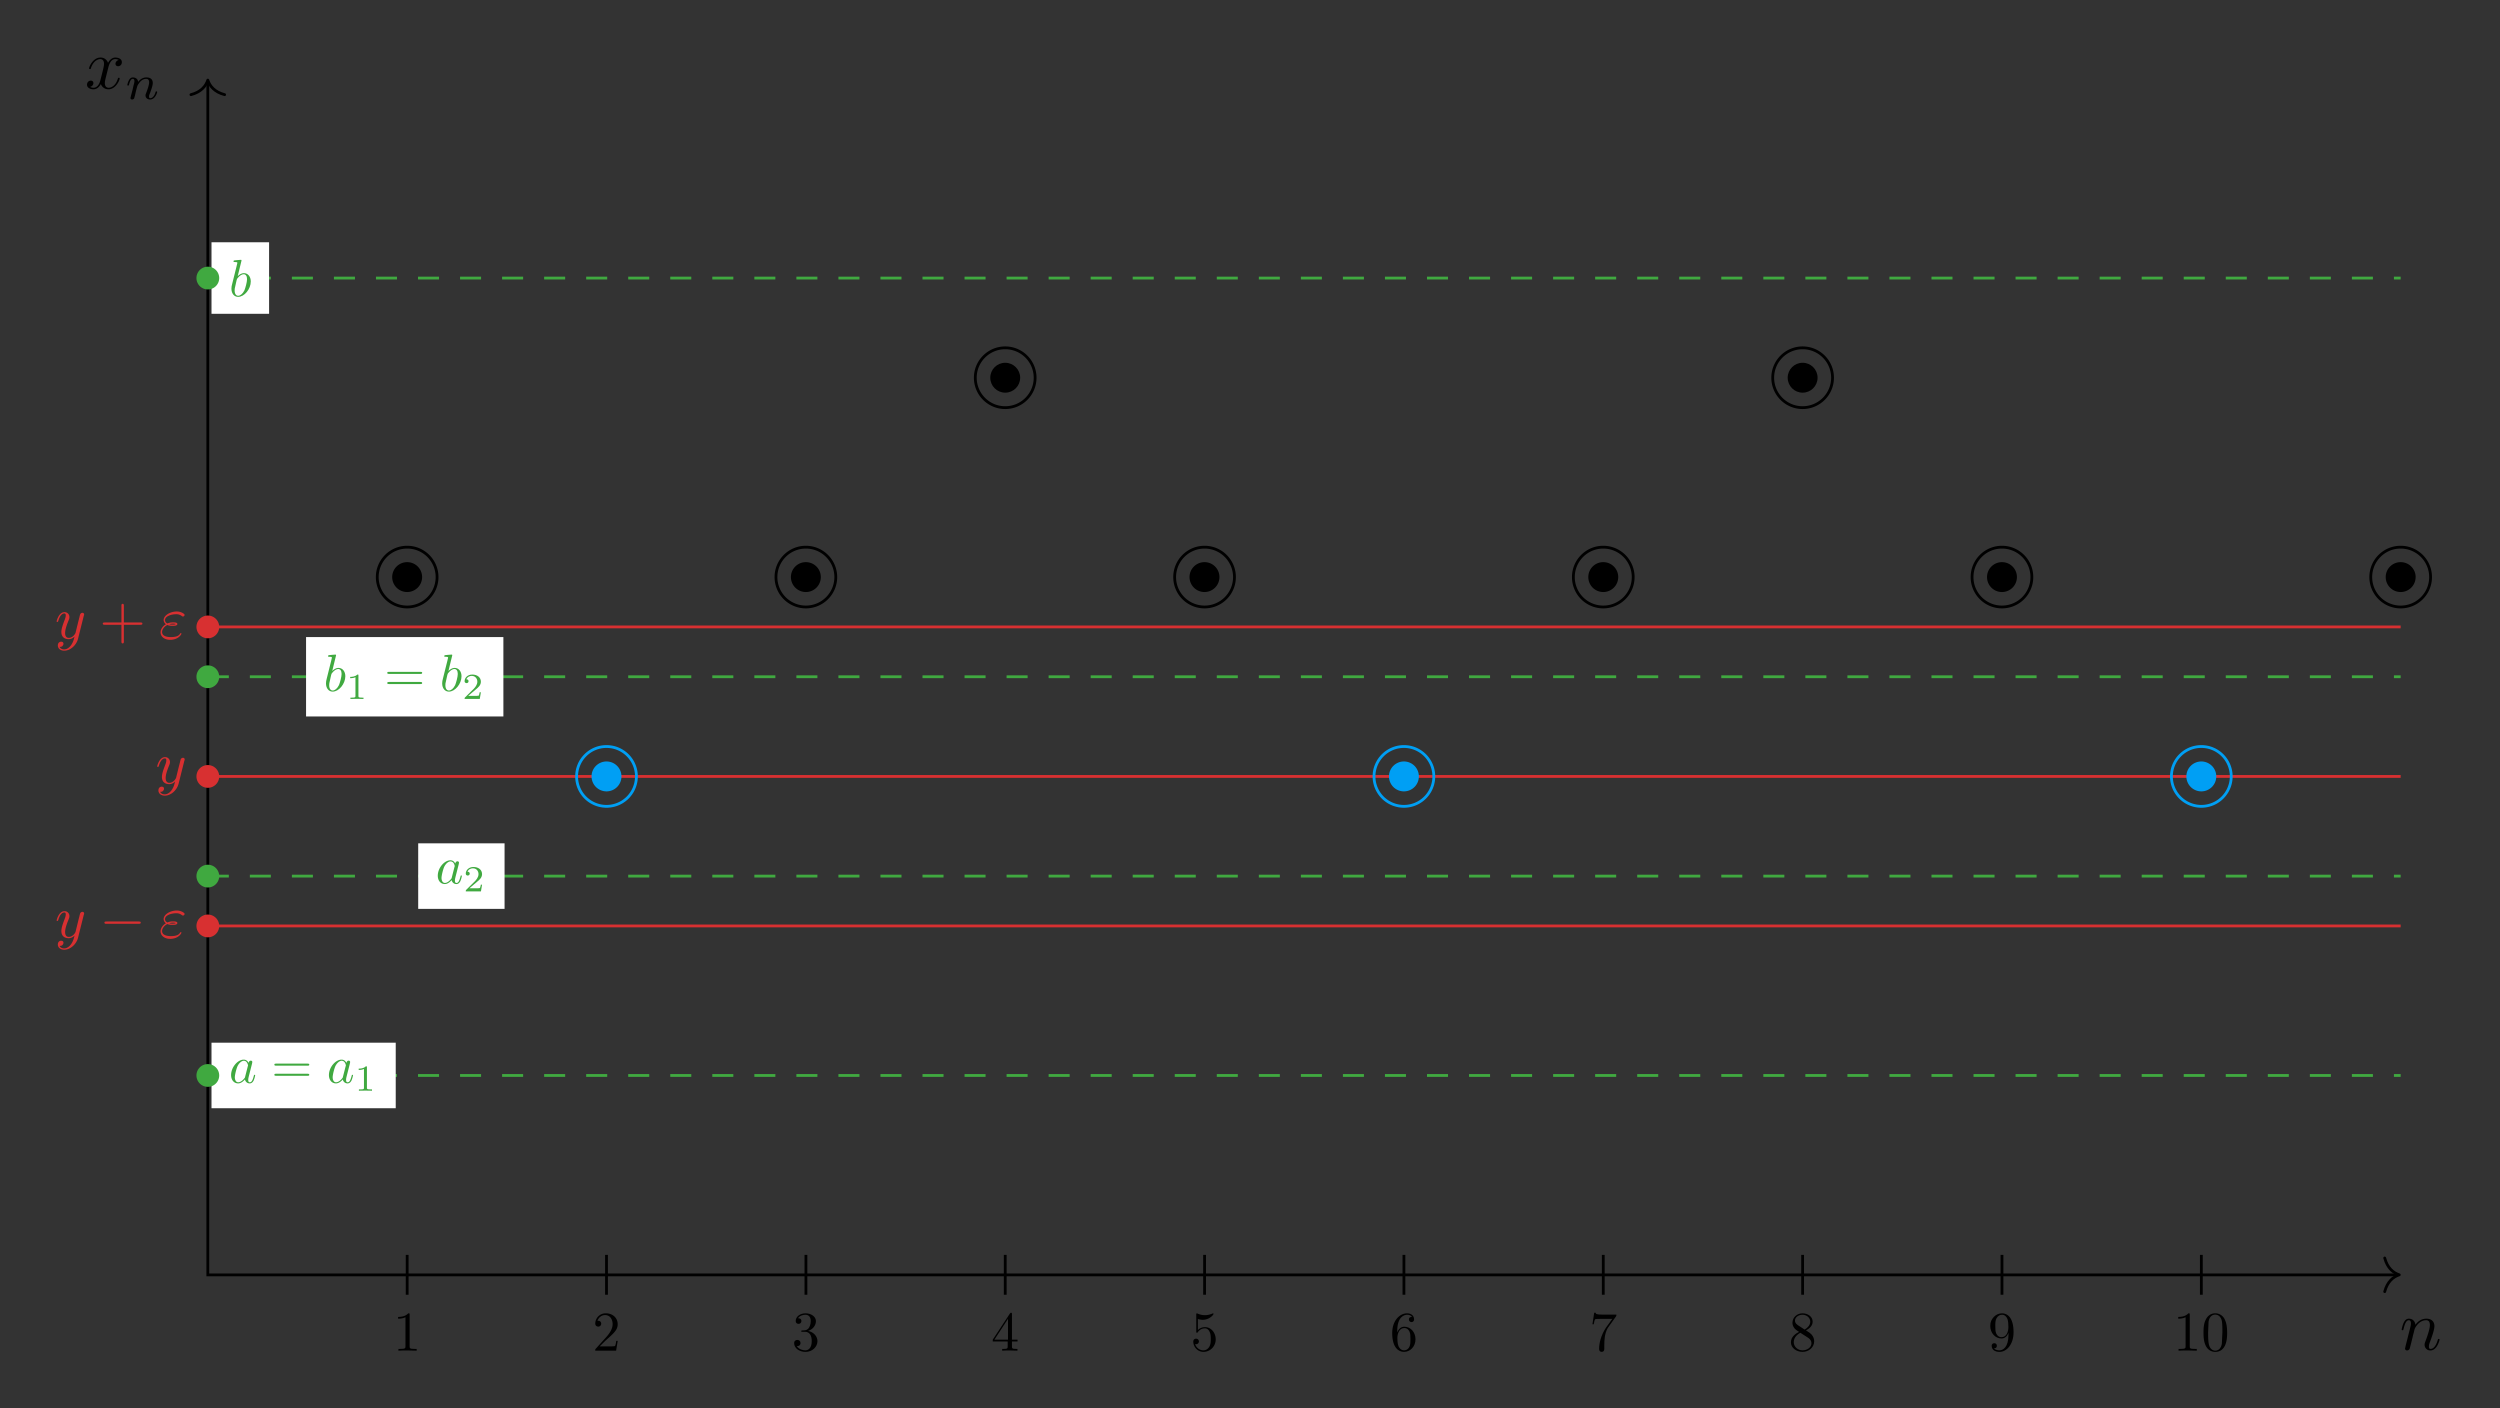 <svg xmlns="http://www.w3.org/2000/svg" xmlns:xlink="http://www.w3.org/1999/xlink" width="473.984" height="266.957" viewBox="0 0 355.488 200.218"><rect x="0" y="0" width="355.488" height="200.218" fill="#333333" stroke="none"/><style><![CDATA[.B{stroke-miterlimit:10}.C{fill:none}.D{stroke-width:.399}.E{overflow:visible}.F{stroke:none}.G{stroke:rgb(0%,0%,0%)}.H{fill:rgb(0%,0%,0%)}.I{stroke:rgb(25.098%,66.273%,25.098%)}.J{fill:rgb(25.098%,66.273%,25.098%)}.K{stroke-dasharray:2.989,2.989}.L{fill:rgb(100%,100%,100%)}.M{stroke:rgb(84.705%,18.825%,19.217%)}.N{fill:rgb(84.705%,18.825%,19.217%)}.O{stroke:rgb(0%,62.354%,95.685%)}.P{fill:rgb(0%,62.354%,95.685%)}]]></style><defs><symbol id="A" class="E"><path d="M1.78-5.094c0-.016 0-.094-.094-.094-.172 0-.72.063-.906.078-.062.016-.14.016-.14.156 0 .078.063.078.172.078.36 0 .375.063.375.125s-.062.313-.11.47L.47-1.844c-.094.375-.125.484-.125.75 0 .72.406 1.172.953 1.172.89 0 1.797-1.11 1.797-2.187 0-.672-.39-1.187-.984-1.187-.344 0-.656.22-.875.438zM1.078-2.28c.047-.156.047-.172.11-.266.375-.484.703-.594.906-.594.266 0 .47.234.47.703 0 .438-.25 1.297-.375 1.594-.25.5-.594.766-.89.766-.25 0-.5-.203-.5-.766 0-.14 0-.28.125-.75zm0 0" class="F"/></symbol><symbol id="B" class="E"><path d="M2.78-2.828c-.125-.266-.344-.47-.687-.47C1.22-3.297.297-2.203.297-1.11c0 .703.406 1.188 1 1.188.14 0 .516-.03.97-.562.063.313.313.563.672.563.266 0 .438-.172.563-.406a3.76 3.76 0 0 0 .219-.734c0-.078-.062-.078-.094-.078-.062 0-.078.03-.094.125-.14.5-.266.938-.578.938-.203 0-.22-.203-.22-.344 0-.172.016-.234.094-.562L3-1.656l.266-1.047.047-.25c0-.125-.094-.203-.22-.203-.172 0-.28.172-.312.328zM2.297-.89c-.03.14-.03.156-.14.28-.328.406-.64.53-.844.53C.938-.078.828-.5.828-.78c0-.375.234-1.297.406-1.64.234-.437.578-.72.875-.72.484 0 .594.61.594.656s-.016.094-.03.125zm0 0" class="F"/></symbol><symbol id="C" class="E"><path d="M5.125-2.437c.125 0 .266 0 .266-.156 0-.14-.14-.14-.25-.14H.672c-.11 0-.25 0-.25.14 0 .156.14.156.25.156zM5.14-1c.11 0 .25 0 .25-.14 0-.156-.14-.156-.266-.156H.672c-.11 0-.25 0-.25.156 0 .14.14.14.25.14zm0 0" class="F"/></symbol><symbol id="D" class="E"><path d="M1.75-3.328c0-.14 0-.14-.156-.14-.328.328-.812.328-1.016.328v.188c.125 0 .47 0 .75-.14v2.672c0 .172 0 .234-.516.234H.61V0l.922-.016L2.47 0v-.187H2.28c-.53 0-.53-.062-.53-.234zm0 0" class="F"/></symbol><symbol id="E" class="E"><path d="M2.64-.953H2.47c-.016.11-.078.422-.14.484-.047.03-.437.03-.516.03h-.97l1.047-.89c.39-.312.75-.625.75-1.125 0-.64-.547-1.016-1.22-1.016-.656 0-1.094.453-1.094.938 0 .266.234.28.28.28.125 0 .28-.078.28-.266 0-.11-.047-.28-.312-.28.156-.375.516-.484.766-.484.516 0 .797.406.797.828 0 .453-.328.813-.5 1L.375-.203C.328-.156.328-.14.328 0h2.156zm0 0" class="F"/></symbol><symbol id="F" class="E"><path d="M4.11-3.234c.047-.11.047-.125.047-.187 0-.156-.125-.234-.25-.234-.094 0-.22.063-.297.188-.016.03-.094.297-.125.453l-.172.672-.375 1.53c-.03.125-.39.72-.953.72-.437 0-.53-.375-.53-.687 0-.39.14-.906.438-1.656.14-.344.172-.437.172-.61a.68.68 0 0 0-.703-.703C.563-3.75.25-2.516.25-2.437s.078.078.094.078c.094 0 .094-.016.14-.14.234-.797.563-1.062.86-1.062.063 0 .203 0 .203.28 0 .203-.078.422-.14.594-.344.89-.484 1.375-.484 1.766 0 .766.53 1.016 1.03 1.016.328 0 .61-.14.844-.375-.11.438-.203.844-.547 1.297-.22.28-.547.53-.922.53-.125 0-.5-.016-.656-.36.14 0 .25 0 .375-.094.078-.078.172-.187.172-.344C1.22.484.984.453.89.453.703.453.422.578.422 1s.375.734.906.734c.86 0 1.734-.766 1.97-1.72zm0 0" class="F"/></symbol><symbol id="G" class="E"><path d="M1.188-1.922c.28.125.53.125.734.125.22 0 .688 0 .688-.266 0-.203-.297-.234-.625-.234-.172 0-.47.016-.78.156C1-2.234.86-2.39.86-2.625c0-.516.828-.828 1.594-.828a1.23 1.23 0 0 1 .781.25c.094.063.11.078.172.078.11 0 .234-.11.234-.234 0-.156-.53-.484-1.094-.484-.984 0-1.89.578-1.89 1.22a.76.76 0 0 0 .328.594c-.5.28-.766.766-.766 1.156C.22-.328.703.188 1.594.188c1.125 0 1.594-.75 1.594-.875 0-.047-.03-.078-.094-.078-.03 0-.062.03-.078.047-.125.203-.328.516-1.344.516-.516 0-1.234-.125-1.234-.734 0-.28.234-.734.75-.984zm.28-.11a1.72 1.72 0 0 1 .516-.078c.22 0 .25.016.406.047-.125.063-.14.078-.47.078-.187 0-.28 0-.453-.047zm0 0" class="F"/></symbol><symbol id="H" class="E"><path d="M3.47-1.953h2.36c.11 0 .28 0 .28-.172 0-.156-.172-.156-.28-.156H3.47v-2.375c0-.125 0-.28-.172-.28s-.172.156-.172.28v2.375H.75c-.11 0-.28 0-.28.156 0 .172.172.172.28.172h2.375V.422c0 .125 0 .28.172.28s.172-.156.172-.28zm0 0" class="F"/></symbol><symbol id="I" class="E"><path d="M5.578-1.953c.14 0 .297 0 .297-.172 0-.156-.156-.156-.297-.156H1c-.14 0-.297 0-.297.156 0 .172.156.172.297.172zm0 0" class="F"/></symbol><symbol id="J" class="E"><path d="M3.328-3.016c.063-.25.297-1.172.984-1.172.047 0 .297 0 .5.125-.28.063-.47.297-.47.547 0 .156.11.344.375.344.22 0 .53-.172.53-.578 0-.516-.578-.656-.922-.656-.578 0-.922.53-1.047.75a1.09 1.09 0 0 0-1.078-.75c-1.03 0-1.61 1.28-1.61 1.53 0 .11.11.11.125.11.078 0 .11-.03.125-.11.344-1.062 1-1.312 1.344-1.312.188 0 .53.094.53.672 0 .313-.172.97-.53 2.375-.156.61-.516 1.03-.953 1.03-.062 0-.28 0-.5-.125.25-.062.47-.266.47-.547 0-.266-.22-.344-.36-.344-.312 0-.547.25-.547.578 0 .453.484.656.922.656.672 0 1.03-.703 1.047-.75a1.12 1.12 0 0 0 1.078.75c1.03 0 1.594-1.28 1.594-1.53 0-.11-.078-.11-.11-.11-.094 0-.11.047-.14.11C4.36-.344 3.688-.11 3.375-.11c-.39 0-.547-.312-.547-.656 0-.22.047-.437.156-.875zm0 0" class="F"/></symbol><symbol id="K" class="E"><path d="M.875-.594L.78-.156c0 .172.14.266.297.266.125 0 .297-.078.375-.28 0-.016.125-.484.188-.734l.22-.89c.047-.234.11-.453.172-.672.03-.172.11-.47.125-.5.14-.312.672-1.22 1.625-1.22.453 0 .53.375.53.703 0 .61-.484 1.89-.64 2.313-.094.234-.11.36-.11.47a.8.8 0 0 0 .828.813c.938 0 1.297-1.453 1.297-1.53 0-.11-.078-.11-.11-.11-.11 0-.11.03-.156.188C5.22-.672 4.89-.11 4.406-.11c-.172 0-.234-.094-.234-.328 0-.25.078-.484.172-.703.188-.53.61-1.625.61-2.203 0-.656-.422-1.062-1.14-1.062-.906 0-1.39.64-1.562.875-.047-.562-.453-.875-.922-.875-.453 0-.64.39-.734.563-.172.344-.297.938-.297.97 0 .11.094.11.11.11.11 0 .11-.016.172-.234.172-.703.375-1.187.734-1.187.188 0 .297.125.297.453 0 .22-.03.328-.156.844zm0 0" class="F"/></symbol><symbol id="L" class="E"><path d="M.844-.437C.828-.344.78-.172.78-.156c0 .156.125.22.234.22.125 0 .234-.078.28-.14.03-.062.078-.297.125-.437l.14-.625.125-.47c.078-.28.094-.344.297-.625.188-.28.516-.64 1.047-.64.39 0 .406.36.406.484 0 .422-.297 1.188-.406 1.484-.078.203-.11.266-.11.375 0 .375.297.594.656.594.703 0 1-.953 1-1.062 0-.094-.078-.094-.11-.094-.094 0-.094.047-.125.125-.156.563-.47.844-.734.844-.156 0-.187-.094-.187-.25s.047-.25.172-.562c.078-.22.36-.953.36-1.344 0-.672-.53-.797-.906-.797-.578 0-.97.36-1.172.64-.047-.484-.453-.64-.75-.64s-.453.22-.547.375A2.36 2.36 0 0 0 .328-2c0 .078.094.078.125.078.094 0 .094-.016.14-.203.11-.406.25-.75.516-.75.188 0 .234.156.234.344 0 .125-.062.39-.125.578l-.14.625zm0 0" class="F"/></symbol><symbol id="M" class="E"><path d="M2.344-5.094c0-.203 0-.22-.187-.22-.484.516-1.187.516-1.453.516v.25c.172 0 .64 0 1.047-.203v4.125c0 .28-.016.375-.734.375H.75V0c.28-.03.984-.03 1.297-.03L3.344 0v-.25h-.266c-.72 0-.734-.078-.734-.375zm0 0" class="F"/></symbol><symbol id="N" class="E"><path d="M1.016-.61l.844-.828c1.234-1.094 1.72-1.53 1.72-2.328 0-.906-.72-1.547-1.687-1.547a1.48 1.48 0 0 0-1.5 1.453c0 .438.406.438.438.438a.41.41 0 0 0 .406-.422c0-.203-.14-.406-.422-.406h-.11c.188-.516.625-.812 1.078-.812.734 0 1.078.64 1.078 1.297 0 .64-.406 1.266-.844 1.766L.484-.297C.39-.203.39-.187.39 0h2.97l.22-1.39h-.203c-.03.25-.094.594-.172.72-.062.063-.578.063-.75.063zm0 0" class="F"/></symbol><symbol id="O" class="E"><path d="M2.313-2.812c.656-.203 1.11-.766 1.11-1.39 0-.656-.703-1.11-1.47-1.11-.797 0-1.406.484-1.406 1.094 0 .266.172.406.406.406.25 0 .406-.172.406-.406 0-.39-.375-.39-.484-.39.234-.39.766-.5 1.047-.5.328 0 .766.172.766.89 0 .094-.016.563-.22.906-.234.39-.516.406-.703.422l-.312.016c-.062.016-.125.016-.125.11 0 .078.063.078.188.078h.36c.656 0 .953.547.953 1.328 0 1.078-.562 1.313-.906 1.313s-.937-.14-1.22-.61c.28.047.53-.125.53-.437 0-.28-.22-.437-.453-.437-.187 0-.453.11-.453.453 0 .734.75 1.25 1.61 1.25.984 0 1.703-.72 1.703-1.53 0-.656-.5-1.28-1.328-1.453zm0 0" class="F"/></symbol><symbol id="P" class="E"><path d="M2.344-1.312v.688c0 .297-.016.375-.61.375h-.172V0c.328-.03.75-.03 1.078-.03L3.734 0v-.25h-.172c-.594 0-.61-.078-.61-.375v-.687h.797v-.25h-.797v-3.625c0-.156 0-.203-.125-.203-.078 0-.094 0-.156.094L.22-1.562v.25zm.047-.25H.453L2.39-4.53zm0 0" class="F"/></symbol><symbol id="Q" class="E"><path d="M3.578-1.61c0-.937-.656-1.734-1.516-1.734a1.43 1.43 0 0 0-1.016.406V-4.5c.172.047.422.11.688.11.97 0 1.53-.72 1.53-.828 0-.047-.016-.094-.078-.094-.016 0-.03 0-.062.03-.156.063-.547.234-1.078.234-.328 0-.687-.062-1.062-.234-.062-.016-.078-.016-.094-.016-.078 0-.078.063-.078.188v2.36c0 .14 0 .203.11.203.047 0 .063-.016.094-.062.094-.125.39-.562 1.03-.562.422 0 .61.36.672.516.14.297.156.594.156 1 0 .28 0 .75-.203 1.094-.187.313-.484.516-.844.516C1.25-.047.78-.47.656-.937c.016 0 .047.016.125.016a.39.39 0 0 0 .406-.391.39.39 0 0 0-.406-.391c-.11 0-.39.047-.39.422C.39-.594.953.172 1.844.172c.922 0 1.734-.766 1.734-1.78zm0 0" class="F"/></symbol><symbol id="R" class="E"><path d="M1.047-2.61v-.203c0-2.016 1-2.297 1.406-2.297.188 0 .516.047.688.313-.11 0-.437 0-.437.36 0 .25.203.375.375.375.125 0 .36-.078.36-.39 0-.47-.344-.86-1-.86-1.03 0-2.11 1.03-2.11 2.797C.328-.39 1.266.172 2 .172c.89 0 1.64-.75 1.64-1.797 0-1.016-.703-1.78-1.594-1.78-.547 0-.828.406-1 .797zM2-.047c-.5 0-.734-.484-.78-.594-.156-.375-.156-1.016-.156-1.156 0-.625.266-1.422.984-1.422.125 0 .484 0 .734.5.14.28.14.688.14 1.078s0 .78-.14 1.078c-.234.47-.594.516-.78.516zm0 0" class="F"/></symbol><symbol id="S" class="E"><path d="M3.797-4.86c.063-.094.063-.11.063-.266H1.922c-.97 0-.984-.11-1.016-.266H.703l-.25 1.64H.64c.03-.125.094-.625.203-.72.063-.047.672-.047.78-.047H3.28l-.906 1.25c-.703 1.078-.97 2.188-.97 3 0 .078 0 .438.36.438.375 0 .375-.36.375-.437v-.406c0-.437.016-.875.078-1.297.03-.187.14-.875.5-1.375zm0 0" class="F"/></symbol><symbol id="T" class="E"><path d="M1.297-3.64c-.36-.234-.39-.516-.39-.64 0-.484.516-.828 1.078-.828.578 0 1.094.422 1.094.984 0 .453-.312.844-.797 1.125zm1.172.75c.563-.28.953-.703.953-1.234 0-.734-.703-1.187-1.437-1.187-.797 0-1.437.594-1.437 1.344 0 .14.016.5.36.875.078.094.375.28.578.422-.47.234-1.156.688-1.156 1.47C.328-.36 1.14.172 1.984.172c.906 0 1.656-.656 1.656-1.516 0-.28-.094-.64-.39-.97-.156-.172-.28-.25-.78-.578zm-.797.344l.97.625c.234.14.61.39.61.875 0 .578-.61 1-1.266 1-.672 0-1.25-.5-1.25-1.156 0-.47.25-.97.938-1.344zm0 0" class="F"/></symbol><symbol id="U" class="E"><path d="M2.922-2.53v.25c0 1.86-.828 2.234-1.28 2.234-.14 0-.578-.016-.78-.28.344 0 .406-.234.406-.375 0-.25-.187-.36-.36-.36-.14 0-.375.063-.375.375 0 .53.438.86 1.11.86 1.03 0 2-1.078 2-2.797 0-2.14-.922-2.687-1.625-2.687-.437 0-.828.156-1.172.5-.328.36-.516.703-.516 1.297 0 1 .703 1.78 1.594 1.78.5 0 .813-.344 1-.797zm-.984.61c-.125 0-.5 0-.75-.5-.14-.297-.14-.687-.14-1.078 0-.437 0-.812.172-1.11.22-.39.516-.5.797-.5.36 0 .625.266.766.625.094.266.125.766.125 1.125 0 .672-.266 1.438-.97 1.438zm0 0" class="F"/></symbol><symbol id="V" class="E"><path d="M3.672-2.547c0-.64-.047-1.28-.328-1.875a1.49 1.49 0 0 0-1.359-.891c-.47 0-1.047.22-1.375.953-.266.547-.297 1.172-.297 1.813 0 .594.03 1.313.36 1.922.344.64.922.797 1.313.797.438 0 1.03-.156 1.39-.922.25-.547.297-1.172.297-1.797zM1.984 0c-.312 0-.78-.203-.922-.97C.97-1.437.97-2.172.97-2.64l.063-1.47c.156-.953.75-1.016.953-1.016.266 0 .78.14.938.922C3-3.75 3-3.14 3-2.64L2.922-1c-.125.766-.578 1-.937 1zm0 0" class="F"/></symbol><path id="W" d="M30.97 39.54a1.42 1.42 0 0 0-1.418-1.418c-.785 0-1.418.633-1.418 1.418a1.42 1.42 0 0 0 1.418 1.418 1.42 1.42 0 0 0 1.418-1.418zm0 0"/><path id="X" d="M30.97 124.578a1.42 1.42 0 0 0-1.418-1.418 1.42 1.42 0 0 0-1.418 1.418 1.42 1.42 0 0 0 1.418 1.418 1.42 1.42 0 0 0 1.418-1.418zm0 0"/><path id="Y" d="M30.97 96.23a1.42 1.42 0 0 0-1.418-1.418 1.42 1.42 0 0 0-1.418 1.418c0 .785.633 1.418 1.418 1.418a1.42 1.42 0 0 0 1.418-1.418zm0 0"/><path id="Z" d="M62.148 82.06c0-2.348-1.902-4.254-4.25-4.254s-4.254 1.906-4.254 4.254a4.25 4.25 0 1 0 8.504 0zm0 0"/><path id="a" d="M60.023 82.06c0-1.176-.953-2.125-2.125-2.125s-2.13.95-2.13 2.125a2.13 2.13 0 0 0 2.129 2.125 2.13 2.13 0 0 0 2.125-2.125zm0 0"/><path id="b" d="M118.844 82.06c0-2.348-1.906-4.254-4.254-4.254s-4.25 1.906-4.25 4.254a4.25 4.25 0 0 0 4.25 4.25c2.348 0 4.254-1.902 4.254-4.25zm0 0"/><path id="c" d="M175.535 82.06c0-2.348-1.902-4.254-4.25-4.254s-4.254 1.906-4.254 4.254 1.906 4.25 4.254 4.25a4.25 4.25 0 0 0 4.25-4.25zm0 0"/><path id="d" d="M230.105 82.06c0-1.176-.953-2.125-2.13-2.125s-2.125.95-2.125 2.125a2.13 2.13 0 0 0 2.125 2.125 2.13 2.13 0 0 0 2.129-2.125zm0 0"/><path id="e" d="M345.617 82.06c0-2.348-1.902-4.254-4.254-4.254s-4.25 1.906-4.25 4.254a4.25 4.25 0 1 0 8.504 0zm0 0"/><path id="f" d="M201.758 110.406a2.13 2.13 0 0 0-2.125-2.129 2.13 2.13 0 0 0-2.129 2.129 2.13 2.13 0 0 0 2.129 2.125 2.13 2.13 0 0 0 2.125-2.125zm0 0"/><path id="g" d="M145.063 53.71c0-1.172-.95-2.125-2.125-2.125s-2.125.953-2.125 2.125.95 2.125 2.125 2.125 2.125-.95 2.125-2.125zm0 0"/></defs><path d="M29.55 39.54h311.812" class="B C D I K"/><path d="M38.262 34.453h-8.187V44.62h8.188zm0 0" class="L"/><use xlink:href="#A" x="32.564" y="42.134" class="J"/><path d="M29.55 152.926h311.812" class="B C D I K"/><path d="M56.27 148.266H30.074v9.32H56.27zm0 0" class="L"/><g class="J"><use xlink:href="#B" x="32.564" y="153.974"/><use xlink:href="#C" x="38.589" y="153.974"/><use xlink:href="#B" x="46.476" y="153.974"/><use xlink:href="#D" x="50.425" y="155.095"/></g><path d="M29.55 96.23h311.812" class="B C D I K"/><path d="M71.578 90.586H43.52v11.29h28.06zm0 0" class="L"/><g class="J"><use xlink:href="#A" x="46.009" y="98.267"/><use xlink:href="#D" x="49.216" y="99.388"/><use xlink:href="#C" x="54.643" y="98.267"/><use xlink:href="#A" x="62.53" y="98.267"/><use xlink:href="#E" x="65.737" y="99.388"/></g><path d="M29.55 124.578h311.812" class="B C D I K"/><path d="M71.746 119.918h-12.28v9.32h12.28zm0 0" class="L"/><g class="J"><use xlink:href="#B" x="61.954" y="125.628"/><use xlink:href="#E" x="65.904" y="126.749"/></g><path d="M29.55 110.406h311.812" class="B C D M"/><use xlink:href="#F" x="22.103" y="111.406" class="N"/><path d="M29.55 89.145h311.812" class="B C D M"/><g class="N"><use xlink:href="#F" x="7.804" y="90.793"/><use xlink:href="#H" x="14.142" y="90.793"/><use xlink:href="#G" x="22.609" y="90.793"/></g><path d="M29.55 131.664h311.812" class="B C D M"/><g class="N"><use xlink:href="#F" x="7.804" y="133.313"/><use xlink:href="#I" x="14.142" y="133.313"/><use xlink:href="#G" x="22.609" y="133.313"/></g><g class="B C D G"><path d="M29.55 11.6v169.684h311.414"/><g stroke-linejoin="round" stroke-linecap="round"><path d="M-2.07 2.4C-1.696.956-.852.28 0-.001-.852-.278-1.696-.958-2.07-2.39" transform="matrix(0 -1 -1 0 29.55 11.39)"/><path d="M339.094 178.883c.38 1.434 1.223 2.11 2.07 2.39-.848.277-1.69.953-2.07 2.39"/></g></g><g class="H"><use xlink:href="#J" x="12.079" y="12.591"/><use xlink:href="#L" x="17.773" y="14.086"/><use xlink:href="#K" x="341.206" y="191.916"/></g><path d="M57.898 178.438v5.668" class="B C D G"/><use xlink:href="#M" x="55.904" y="192.059" class="H"/><path d="M86.242 178.438v5.668" class="B C D G"/><use xlink:href="#N" x="84.251" y="192.059" class="H"/><path d="M114.6 178.438v5.668" class="B C D G"/><use xlink:href="#O" x="112.597" y="192.059" class="H"/><path d="M142.938 178.438v5.668" class="B C D G"/><use xlink:href="#P" x="140.943" y="192.059" class="H"/><path d="M171.285 178.438v5.668" class="B C D G"/><use xlink:href="#Q" x="169.29" y="192.059" class="H"/><path d="M199.633 178.438v5.668" class="B C D G"/><use xlink:href="#R" x="197.636" y="192.059" class="H"/><path d="M227.977 178.438v5.668" class="B C D G"/><use xlink:href="#S" x="225.983" y="192.059" class="H"/><path d="M256.324 178.438v5.668" class="B C D G"/><use xlink:href="#T" x="254.329" y="192.059" class="H"/><path d="M284.672 178.438v5.668" class="B C D G"/><use xlink:href="#U" x="282.676" y="192.059" class="H"/><path d="M313.02 178.438v5.668" class="B C D G"/><g class="H"><use xlink:href="#M" x="309.03" y="192.059"/><use xlink:href="#V" x="313.015" y="192.059"/></g><g class="D B"><g class="I J"><use xlink:href="#W"/><use xlink:href="#W" y="113.386"/><use xlink:href="#X"/><use xlink:href="#Y"/></g><g class="M N"><use xlink:href="#W" y="70.866"/><use xlink:href="#X" y="-35.433"/><use xlink:href="#Y" y="35.434"/></g><use xlink:href="#Z" class="C G"/></g><use xlink:href="#a" class="H"/><use xlink:href="#b" class="B C D G"/><path d="M116.715 82.06c0-1.176-.95-2.125-2.125-2.125s-2.125.95-2.125 2.125a2.13 2.13 0 0 0 2.125 2.125c1.176 0 2.125-.953 2.125-2.125zm0 0" class="H"/><use xlink:href="#c" class="B C D G"/><use xlink:href="#a" x="113.377" class="H"/><use xlink:href="#b" x="113.386" class="B C D G"/><use xlink:href="#d" class="H"/><use xlink:href="#c" x="113.387" class="B C D G"/><path d="M286.797 82.06c0-1.176-.953-2.125-2.125-2.125s-2.125.95-2.125 2.125.95 2.125 2.125 2.125a2.13 2.13 0 0 0 2.125-2.125zm0 0" class="H"/><use xlink:href="#e" class="B C D G"/><use xlink:href="#d" x="113.387" class="H"/><use xlink:href="#e" x="-255.121" y="28.346" class="B C D O"/><path d="M88.37 110.406a2.13 2.13 0 0 0-2.129-2.129 2.13 2.13 0 0 0-2.125 2.129 2.13 2.13 0 0 0 2.125 2.125 2.13 2.13 0 0 0 2.129-2.125zm0 0" class="P"/><use xlink:href="#Z" x="141.735" y="28.346" class="B C D O"/><use xlink:href="#f" class="P"/><use xlink:href="#Z" x="255.122" y="28.346" class="B C D O"/><use xlink:href="#f" x="113.387" class="P"/><path d="M147.188 53.71a4.25 4.25 0 0 0-4.25-4.25c-2.348 0-4.254 1.902-4.254 4.25s1.906 4.254 4.254 4.254 4.25-1.906 4.25-4.254zm0 0" class="B C D G"/><use xlink:href="#g" class="H"/><path d="M260.578 53.71c0-2.348-1.906-4.25-4.254-4.25a4.25 4.25 0 0 0-4.25 4.25c0 2.348 1.902 4.254 4.25 4.254s4.254-1.906 4.254-4.254zm0 0" class="B C D G"/><use xlink:href="#g" x="113.387" class="H"/></svg>